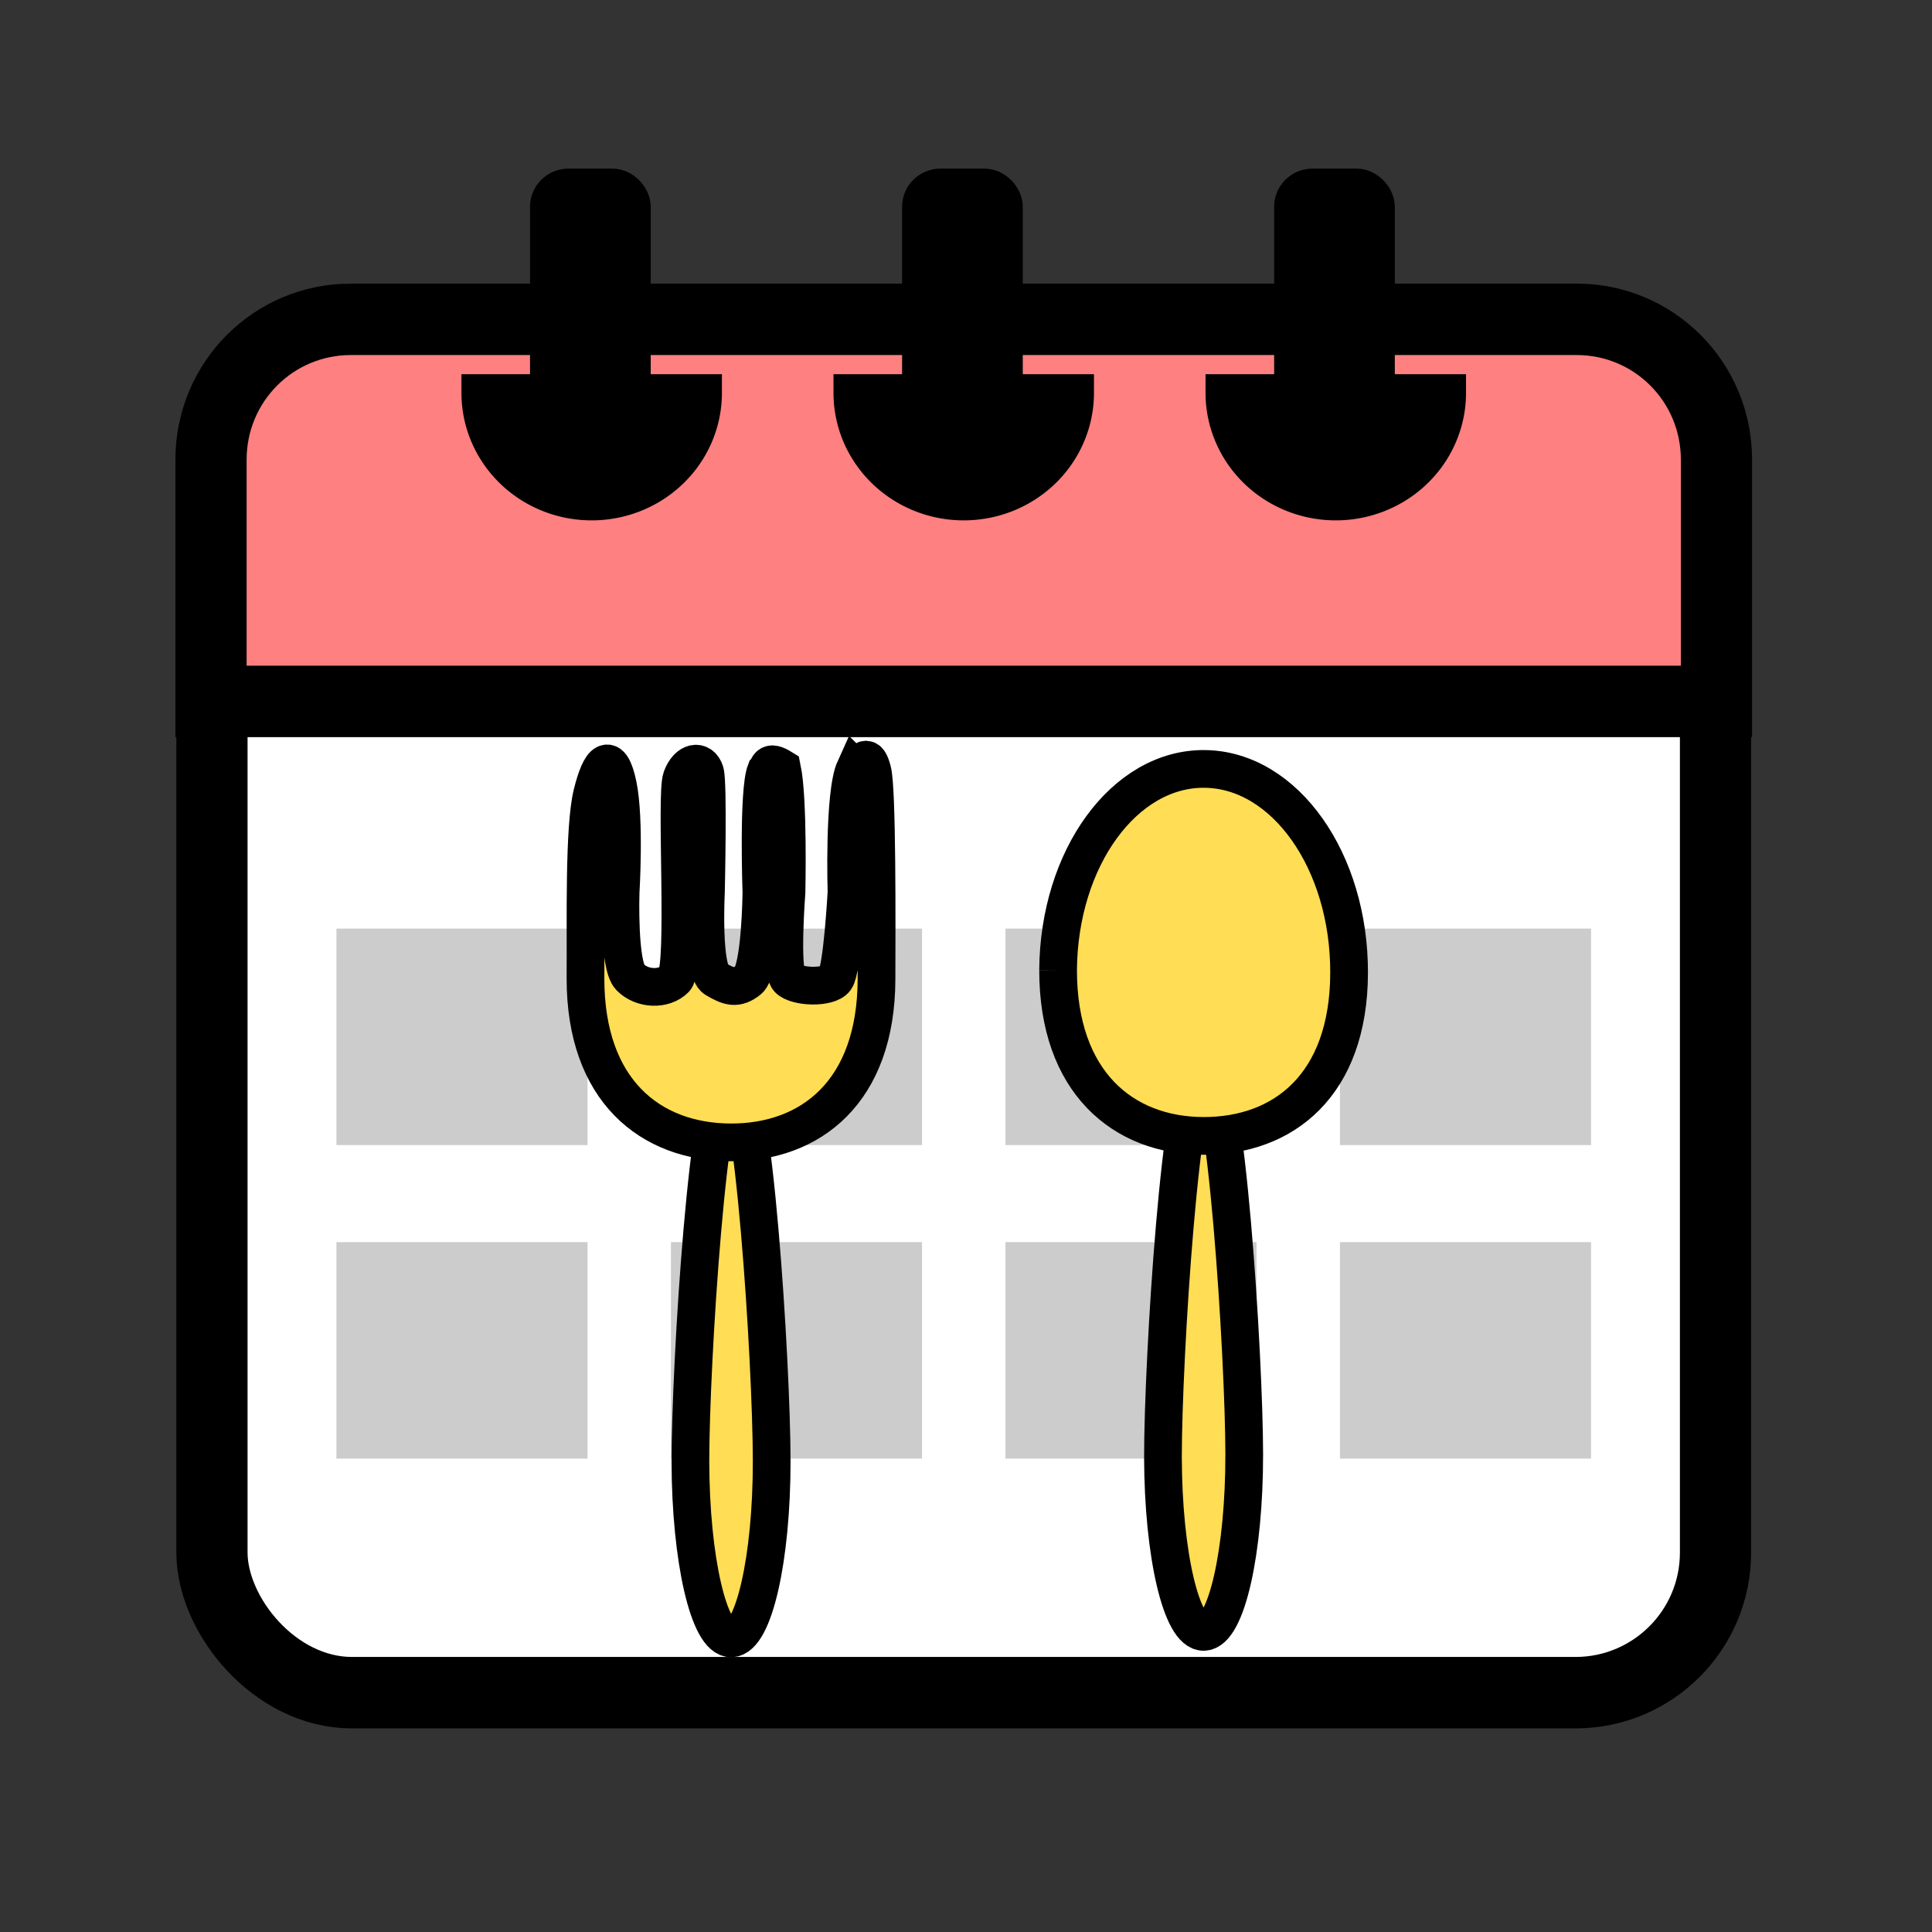 <?xml version="1.0" encoding="UTF-8" standalone="no"?>
<!-- Created with Inkscape (http://www.inkscape.org/) -->

<svg
   width="512"
   height="512"
   viewBox="0 0 512 512"
   version="1.1"
   id="svg5"
   inkscape:version="1.1.2 (0a00cf5339, 2022-02-04)"
   sodipodi:docname="todays-menu.svg"
   inkscape:export-filename="/home/kanru/r/TodaysMenuWeb/public/assets/mstile-150x150.png"
   inkscape:export-xdpi="28.129999"
   inkscape:export-ydpi="28.129999"
   xmlns:inkscape="http://www.inkscape.org/namespaces/inkscape"
   xmlns:sodipodi="http://sodipodi.sourceforge.net/DTD/sodipodi-0.dtd"
   xmlns="http://www.w3.org/2000/svg"
   xmlns:svg="http://www.w3.org/2000/svg">
  <rect x="0" y="0" width="512" height="512" fill="#333333" stroke="none"/>
  <sodipodi:namedview
     id="namedview7"
     pagecolor="#ffffff"
     bordercolor="#666666"
     borderopacity="1.0"
     inkscape:pageshadow="2"
     inkscape:pageopacity="0.0"
     inkscape:pagecheckerboard="false"
     inkscape:document-units="px"
     showgrid="false"
     showguides="true"
     inkscape:guide-bbox="true"
     inkscape:zoom="1"
     inkscape:cx="255"
     inkscape:cy="250.5"
     inkscape:window-width="1523"
     inkscape:window-height="1106"
     inkscape:window-x="26"
     inkscape:window-y="23"
     inkscape:window-maximized="0"
     inkscape:current-layer="g1725" />
  <defs
     id="defs2" />
  <g
     inkscape:label="Layer 1"
     inkscape:groupmode="layer"
     id="layer1">
    <g
       id="g2472"
       transform="matrix(0.999,0,0,0.978,1.643,28.223)"
       style="stroke-width:10.118;stroke-miterlimit:4;stroke-dasharray:none">
      <g
         id="g1725"
         transform="matrix(1,0,0,1.025,0,-1.417)"
         style="stroke-width:9.996;stroke-miterlimit:4;stroke-dasharray:none">
        <rect
           style="fill:#ffffff;stroke:#000000;stroke-width:18.89;stroke-miterlimit:4;stroke-dasharray:none"
           id="rect53"
           width="398.858"
           height="362.814"
           x="54.582"
           y="57.895"
           ry="37.046"
           rx="37.139" />
        <path
           id="rect559"
           style="fill:#ff8080;stroke:#000000;stroke-width:18.89;stroke-miterlimit:4;stroke-dasharray:none"
           d="M 91.438,57.645 H 416.584 c 20.557,0 37.107,16.55 37.107,37.107 V 158.653 H 54.332 V 94.751 c 0,-20.557 16.55,-37.107 37.107,-37.107 z"
           sodipodi:nodetypes="sssccss" />
      </g>
      <g
         id="g2349"
         transform="translate(9.292)"
         style="stroke-width:10.118;stroke-miterlimit:4;stroke-dasharray:none">
        <g
           id="g2002"
           transform="translate(9.465,-28.815)"
           style="stroke-width:10.118;stroke-miterlimit:4;stroke-dasharray:none">
          <path
             style="fill:#000000;stroke:#000000;stroke-width:10.118;stroke-miterlimit:4;stroke-dasharray:none"
             id="path1773"
             sodipodi:type="arc"
             sodipodi:cx="136.55714"
             sodipodi:cy="106.41365"
             sodipodi:rx="29.491085"
             sodipodi:ry="29.491085"
             sodipodi:start="0"
             sodipodi:end="3.1415927"
             sodipodi:arc-type="slice"
             d="m 166.048,106.414 a 29.491,29.491 0 0 1 -14.746,25.54 29.491,29.491 0 0 1 -29.491,0 29.491,29.491 0 0 1 -14.746,-25.54 h 29.491 z" />
          <rect
             style="fill:#000000;stroke:#000000;stroke-width:10.118;stroke-miterlimit:4;stroke-dasharray:none"
             id="rect1819"
             width="21.898"
             height="65.693"
             x="125.262"
             y="50.704"
             ry="5.256"
             rx="5.143" />
        </g>
        <g
           id="g2008"
           transform="translate(108.162,-28.815)"
           style="stroke-width:10.118;stroke-miterlimit:4;stroke-dasharray:none">
          <path
             style="fill:#000000;stroke:#000000;stroke-width:10.118;stroke-miterlimit:4;stroke-dasharray:none"
             id="path2004"
             sodipodi:type="arc"
             sodipodi:cx="136.55714"
             sodipodi:cy="106.41365"
             sodipodi:rx="29.491085"
             sodipodi:ry="29.491085"
             sodipodi:start="0"
             sodipodi:end="3.1415927"
             sodipodi:arc-type="slice"
             d="m 166.048,106.414 a 29.491,29.491 0 0 1 -14.746,25.54 29.491,29.491 0 0 1 -29.491,0 29.491,29.491 0 0 1 -14.746,-25.54 h 29.491 z" />
          <rect
             style="fill:#000000;stroke:#000000;stroke-width:10.118;stroke-miterlimit:4;stroke-dasharray:none"
             id="rect2006"
             width="21.898"
             height="65.693"
             x="125.262"
             y="50.704"
             ry="5.256"
             rx="5.143" />
        </g>
        <g
           id="g2014"
           transform="translate(206.858,-28.815)"
           style="stroke-width:10.118;stroke-miterlimit:4;stroke-dasharray:none">
          <path
             style="fill:#000000;stroke:#000000;stroke-width:10.118;stroke-miterlimit:4;stroke-dasharray:none"
             id="path2010"
             sodipodi:type="arc"
             sodipodi:cx="136.55714"
             sodipodi:cy="106.41365"
             sodipodi:rx="29.491085"
             sodipodi:ry="29.491085"
             sodipodi:start="0"
             sodipodi:end="3.1415927"
             sodipodi:arc-type="slice"
             d="m 166.048,106.414 a 29.491,29.491 0 0 1 -14.746,25.54 29.491,29.491 0 0 1 -29.491,0 29.491,29.491 0 0 1 -14.746,-25.54 h 29.491 z" />
          <rect
             style="fill:#000000;stroke:#000000;stroke-width:10.118;stroke-miterlimit:4;stroke-dasharray:none"
             id="rect2012"
             width="21.898"
             height="65.693"
             x="125.262"
             y="50.704"
             ry="5.256"
             rx="5.143" />
        </g>
      </g>
      <g
         id="g2258"
         transform="translate(-5.202)"
         style="stroke-width:10.118;stroke-miterlimit:4;stroke-dasharray:none">
        <rect
           style="fill:#cccccc;stroke:none;stroke-width:10.118;stroke-miterlimit:4;stroke-dasharray:none"
           id="rect2082"
           width="66.607"
           height="58.663"
           x="92.806"
           y="222.766" />
        <rect
           style="fill:#cccccc;stroke:none;stroke-width:10.118;stroke-miterlimit:4;stroke-dasharray:none"
           id="rect2150"
           width="66.607"
           height="58.663"
           x="92.806"
           y="307.723" />
        <rect
           style="fill:#cccccc;stroke:none;stroke-width:10.118;stroke-miterlimit:4;stroke-dasharray:none"
           id="rect2152"
           width="66.607"
           height="58.663"
           x="270.277"
           y="307.723" />
        <rect
           style="fill:#cccccc;stroke:none;stroke-width:10.118;stroke-miterlimit:4;stroke-dasharray:none"
           id="rect2156"
           width="66.607"
           height="58.663"
           x="181.542"
           y="307.723" />
        <rect
           style="fill:#cccccc;stroke:none;stroke-width:10.118;stroke-miterlimit:4;stroke-dasharray:none"
           id="rect2240"
           width="66.607"
           height="58.663"
           x="359.012"
           y="222.766" />
        <rect
           style="fill:#cccccc;stroke:none;stroke-width:10.118;stroke-miterlimit:4;stroke-dasharray:none"
           id="rect2244"
           width="66.607"
           height="58.663"
           x="181.542"
           y="222.766" />
        <rect
           style="fill:#cccccc;stroke:none;stroke-width:10.118;stroke-miterlimit:4;stroke-dasharray:none"
           id="rect2246"
           width="66.607"
           height="58.663"
           x="270.277"
           y="222.766" />
        <rect
           style="fill:#cccccc;stroke:none;stroke-width:10.118;stroke-miterlimit:4;stroke-dasharray:none"
           id="rect2248"
           width="66.607"
           height="58.663"
           x="359.012"
           y="307.723" />
      </g>
    </g>
    <g
       id="g8466"
       transform="matrix(0.723,0,0,0.723,517.787,209.581)"
       style="stroke-width:13.822;stroke-miterlimit:4;stroke-dasharray:none">
      <g
         id="g3831"
         transform="translate(-63.556,32.871)"
         style="stroke:#000000;stroke-width:13.822;stroke-miterlimit:4;stroke-dasharray:none">
        <path
           id="path3462"
           style="fill:#ffdd55;stroke:#000000;stroke-width:13.822;stroke-miterlimit:4;stroke-dasharray:none"
           d="m -226.337,211.255 c 0.079,35.711 6.79,64.407 15.003,64.149 8.213,-0.257 14.828,-29.37 14.789,-65.082 -0.039,-35.712 -6.719,-141.982 -14.932,-141.896 -8.213,0.086 -14.86,107.116 -14.86,142.829"
           sodipodi:nodetypes="csssc" />
        <path
           id="path2878"
           style="fill:#ffdd55;stroke:#000000;stroke-width:13.822;stroke-miterlimit:4;stroke-dasharray:none"
           d="m -264.775,32.86 c 0.282,-41.063 24.312,-74.06 53.718,-73.764 29.406,0.296 53.092,33.772 52.951,74.837 -0.141,41.065 -24.057,59.773 -53.463,59.674 -29.407,-0.099 -53.205,-19.682 -53.205,-60.747"
           sodipodi:nodetypes="csssc" />
      </g>
      <g
         id="g3837"
         transform="translate(-236.786,35.246)"
         style="stroke:#000000;stroke-width:13.822;stroke-miterlimit:4;stroke-dasharray:none">
        <path
           id="path3835"
           style="fill:#ffdd55;stroke:#000000;stroke-width:13.822;stroke-miterlimit:4;stroke-dasharray:none"
           d="m -226.316,210.633 c 0.079,35.711 6.791,65.028 15.004,64.771 8.213,-0.257 14.828,-29.37 14.789,-65.082 -0.039,-35.712 -6.719,-141.982 -14.932,-141.896 -8.213,0.086 -14.861,106.495 -14.861,142.207"
           sodipodi:nodetypes="csssc" />
        <path
           id="path3833"
           style="fill:#ffdd55;stroke:#000000;stroke-width:13.822;stroke-miterlimit:4;stroke-dasharray:none"
           d="m -281.18,-41.062 c -4.217,9.28 -3.099,45.338 -3.099,45.338 0,0 -1.565,28.324 -4.065,31.801 -2.501,3.477 -14.312,3.058 -17.221,0 -2.908,-3.058 -0.712,-31.715 -0.712,-31.715 0,0 0.787,-34.012 -1.637,-45.537 -5.204,-3.232 -4.806,-0.137 -5.93,0.978 -2.95,7.466 -1.629,44.561 -1.629,44.561 0,0 -0.287,28.62 -4.706,32.11 -4.38,3.46 -7.18,2.518 -12.145,-0.421 -4.965,-2.939 -3.483,-31.687 -3.483,-31.687 0,0 0.915,-40.094 -0.31,-44.128 -1.398,-4.603 -6.264,-4.157 -8.597,2.141 -2.333,6.299 1.714,69.53 -2.401,73.698 -4.115,4.168 -12.151,3.787 -16.483,-0.652 -4.332,-4.439 -3.48,-31.056 -3.48,-31.056 0,0 1.636,-26.772 -1.017,-39.386 -2.654,-12.614 -6.392,-9.126 -9.437,3.331 -3.045,12.457 -2.279,46.39 -2.42,66.921 l -0.002,0.715 c 0,41.065 23.8,59.933 53.207,60.031 29.407,0.099 53.324,-18.609 53.465,-59.674 0.071,-20.532 0.263,-69.617 -1.478,-76.433 -1.74,-6.816 -3.174,-3.907 -6.419,-0.936 z"
           transform="translate(115.178,-2.374)"
           sodipodi:nodetypes="cczzccccszcszzzczzccsszc" />
      </g>
    </g>
  </g>
</svg>

